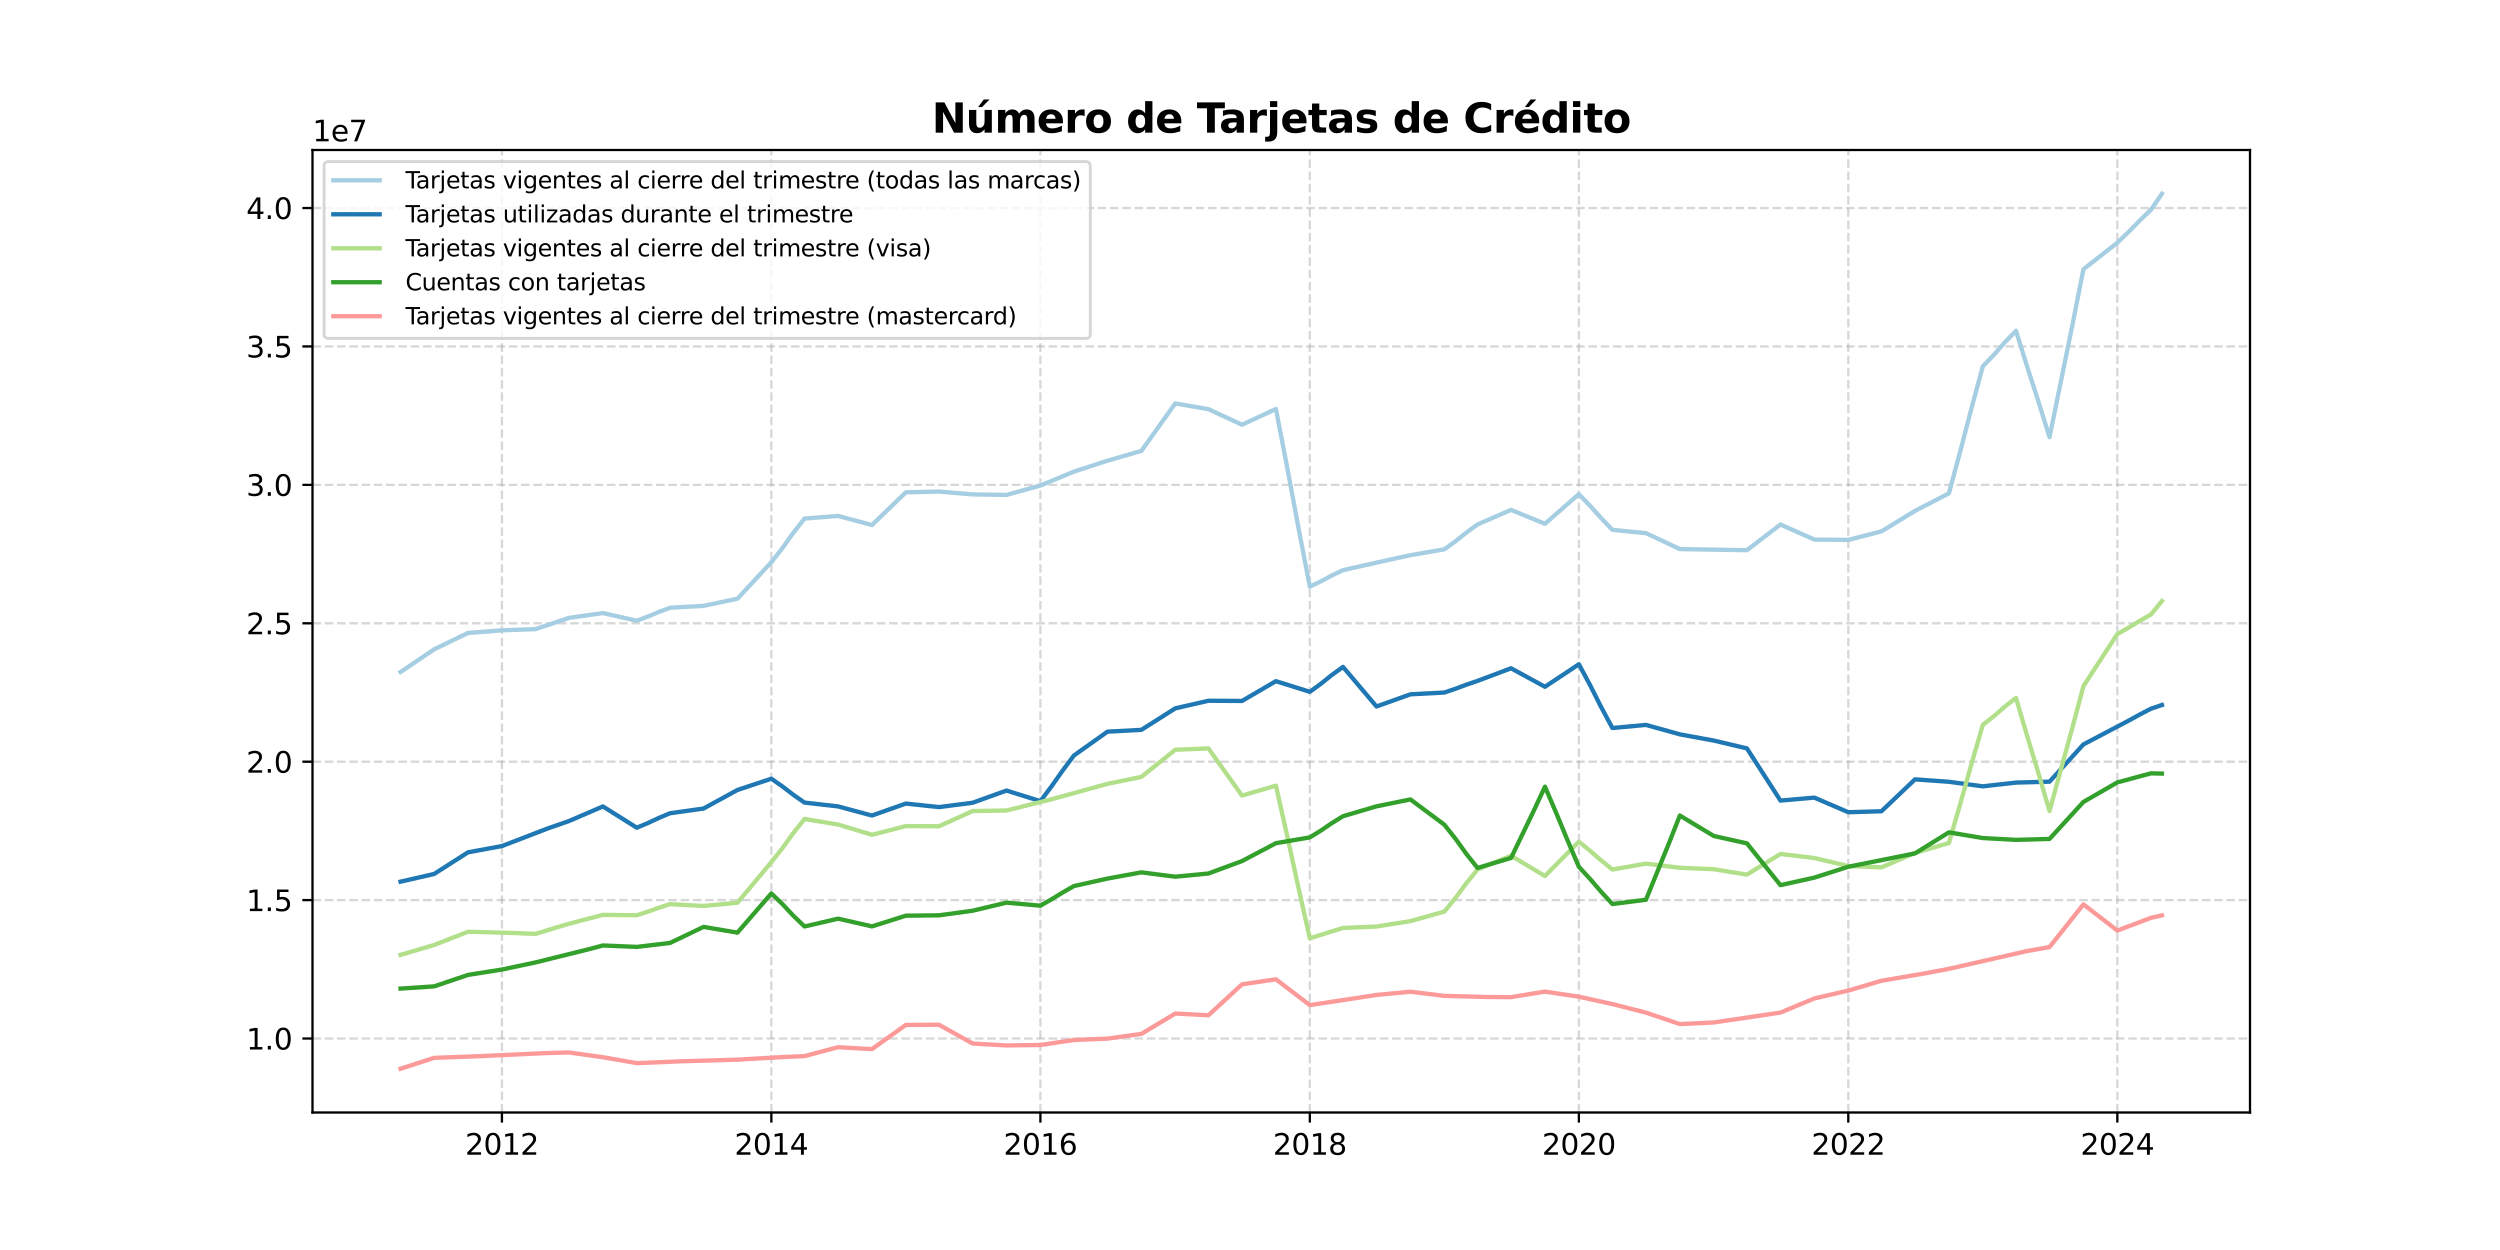 <?xml version="1.0" encoding="utf-8" standalone="no"?>
<!DOCTYPE svg PUBLIC "-//W3C//DTD SVG 1.1//EN"
  "http://www.w3.org/Graphics/SVG/1.1/DTD/svg11.dtd">
<svg xmlns:xlink="http://www.w3.org/1999/xlink" width="864pt" height="432pt" viewBox="0 0 864 432" xmlns="http://www.w3.org/2000/svg" version="1.1">
 <defs>
  <style type="text/css">*{stroke-linejoin: round; stroke-linecap: butt}</style>
 </defs>
 <g id="figure_1">
  <g id="patch_1">
   <path d="M 0 432 
L 864 432 
L 864 0 
L 0 0 
z
" style="fill: #ffffff"/>
  </g>
  <g id="axes_1">
   <g id="patch_2">
    <path d="M 108 384.48 
L 777.6 384.48 
L 777.6 51.84 
L 108 51.84 
z
" style="fill: #ffffff"/>
   </g>
   <g id="matplotlib.axis_1">
    <g id="xtick_1">
     <g id="line2d_1">
      <path d="M 173.465 384.48 
L 173.465 51.84 
" clip-path="url(#p22b82b26fa)" style="fill: none; stroke-dasharray: 2.96,1.28; stroke-dashoffset: 0; stroke: #b0b0b0; stroke-opacity: 0.5; stroke-width: 0.8"/>
     </g>
     <g id="line2d_2">
      <defs>
       <path id="me369ec0e86" d="M 0 0 
L 0 3.5 
" style="stroke: #000000; stroke-width: 0.8"/>
      </defs>
      <g>
       <use xlink:href="#me369ec0e86" x="173.465" y="384.48" style="stroke: #000000; stroke-width: 0.8"/>
      </g>
     </g>
     <g id="text_1">
      <!-- 2012 -->
      <g transform="translate(160.74 399.078) scale(0.1 -0.1)">
       <defs>
        <path id="DejaVuSans-32" d="M 1228 531 
L 3431 531 
L 3431 0 
L 469 0 
L 469 531 
Q 828 903 1448 1529 
Q 2069 2156 2228 2338 
Q 2531 2678 2651 2914 
Q 2772 3150 2772 3378 
Q 2772 3750 2511 3984 
Q 2250 4219 1831 4219 
Q 1534 4219 1204 4116 
Q 875 4013 500 3803 
L 500 4441 
Q 881 4594 1212 4672 
Q 1544 4750 1819 4750 
Q 2544 4750 2975 4387 
Q 3406 4025 3406 3419 
Q 3406 3131 3298 2873 
Q 3191 2616 2906 2266 
Q 2828 2175 2409 1742 
Q 1991 1309 1228 531 
z
" transform="scale(0.016)"/>
        <path id="DejaVuSans-30" d="M 2034 4250 
Q 1547 4250 1301 3770 
Q 1056 3291 1056 2328 
Q 1056 1369 1301 889 
Q 1547 409 2034 409 
Q 2525 409 2770 889 
Q 3016 1369 3016 2328 
Q 3016 3291 2770 3770 
Q 2525 4250 2034 4250 
z
M 2034 4750 
Q 2819 4750 3233 4129 
Q 3647 3509 3647 2328 
Q 3647 1150 3233 529 
Q 2819 -91 2034 -91 
Q 1250 -91 836 529 
Q 422 1150 422 2328 
Q 422 3509 836 4129 
Q 1250 4750 2034 4750 
z
" transform="scale(0.016)"/>
        <path id="DejaVuSans-31" d="M 794 531 
L 1825 531 
L 1825 4091 
L 703 3866 
L 703 4441 
L 1819 4666 
L 2450 4666 
L 2450 531 
L 3481 531 
L 3481 0 
L 794 0 
L 794 531 
z
" transform="scale(0.016)"/>
       </defs>
       <use xlink:href="#DejaVuSans-32"/>
       <use xlink:href="#DejaVuSans-30" x="63.623"/>
       <use xlink:href="#DejaVuSans-31" x="127.246"/>
       <use xlink:href="#DejaVuSans-32" x="190.869"/>
      </g>
     </g>
    </g>
    <g id="xtick_2">
     <g id="line2d_3">
      <path d="M 266.576 384.48 
L 266.576 51.84 
" clip-path="url(#p22b82b26fa)" style="fill: none; stroke-dasharray: 2.96,1.28; stroke-dashoffset: 0; stroke: #b0b0b0; stroke-opacity: 0.5; stroke-width: 0.8"/>
     </g>
     <g id="line2d_4">
      <g>
       <use xlink:href="#me369ec0e86" x="266.576" y="384.48" style="stroke: #000000; stroke-width: 0.8"/>
      </g>
     </g>
     <g id="text_2">
      <!-- 2014 -->
      <g transform="translate(253.851 399.078) scale(0.1 -0.1)">
       <defs>
        <path id="DejaVuSans-34" d="M 2419 4116 
L 825 1625 
L 2419 1625 
L 2419 4116 
z
M 2253 4666 
L 3047 4666 
L 3047 1625 
L 3713 1625 
L 3713 1100 
L 3047 1100 
L 3047 0 
L 2419 0 
L 2419 1100 
L 313 1100 
L 313 1709 
L 2253 4666 
z
" transform="scale(0.016)"/>
       </defs>
       <use xlink:href="#DejaVuSans-32"/>
       <use xlink:href="#DejaVuSans-30" x="63.623"/>
       <use xlink:href="#DejaVuSans-31" x="127.246"/>
       <use xlink:href="#DejaVuSans-34" x="190.869"/>
      </g>
     </g>
    </g>
    <g id="xtick_3">
     <g id="line2d_5">
      <path d="M 359.56 384.48 
L 359.56 51.84 
" clip-path="url(#p22b82b26fa)" style="fill: none; stroke-dasharray: 2.96,1.28; stroke-dashoffset: 0; stroke: #b0b0b0; stroke-opacity: 0.5; stroke-width: 0.8"/>
     </g>
     <g id="line2d_6">
      <g>
       <use xlink:href="#me369ec0e86" x="359.56" y="384.48" style="stroke: #000000; stroke-width: 0.8"/>
      </g>
     </g>
     <g id="text_3">
      <!-- 2016 -->
      <g transform="translate(346.835 399.078) scale(0.1 -0.1)">
       <defs>
        <path id="DejaVuSans-36" d="M 2113 2584 
Q 1688 2584 1439 2293 
Q 1191 2003 1191 1497 
Q 1191 994 1439 701 
Q 1688 409 2113 409 
Q 2538 409 2786 701 
Q 3034 994 3034 1497 
Q 3034 2003 2786 2293 
Q 2538 2584 2113 2584 
z
M 3366 4563 
L 3366 3988 
Q 3128 4100 2886 4159 
Q 2644 4219 2406 4219 
Q 1781 4219 1451 3797 
Q 1122 3375 1075 2522 
Q 1259 2794 1537 2939 
Q 1816 3084 2150 3084 
Q 2853 3084 3261 2657 
Q 3669 2231 3669 1497 
Q 3669 778 3244 343 
Q 2819 -91 2113 -91 
Q 1303 -91 875 529 
Q 447 1150 447 2328 
Q 447 3434 972 4092 
Q 1497 4750 2381 4750 
Q 2619 4750 2861 4703 
Q 3103 4656 3366 4563 
z
" transform="scale(0.016)"/>
       </defs>
       <use xlink:href="#DejaVuSans-32"/>
       <use xlink:href="#DejaVuSans-30" x="63.623"/>
       <use xlink:href="#DejaVuSans-31" x="127.246"/>
       <use xlink:href="#DejaVuSans-36" x="190.869"/>
      </g>
     </g>
    </g>
    <g id="xtick_4">
     <g id="line2d_7">
      <path d="M 452.672 384.48 
L 452.672 51.84 
" clip-path="url(#p22b82b26fa)" style="fill: none; stroke-dasharray: 2.96,1.28; stroke-dashoffset: 0; stroke: #b0b0b0; stroke-opacity: 0.5; stroke-width: 0.8"/>
     </g>
     <g id="line2d_8">
      <g>
       <use xlink:href="#me369ec0e86" x="452.672" y="384.48" style="stroke: #000000; stroke-width: 0.8"/>
      </g>
     </g>
     <g id="text_4">
      <!-- 2018 -->
      <g transform="translate(439.947 399.078) scale(0.1 -0.1)">
       <defs>
        <path id="DejaVuSans-38" d="M 2034 2216 
Q 1584 2216 1326 1975 
Q 1069 1734 1069 1313 
Q 1069 891 1326 650 
Q 1584 409 2034 409 
Q 2484 409 2743 651 
Q 3003 894 3003 1313 
Q 3003 1734 2745 1975 
Q 2488 2216 2034 2216 
z
M 1403 2484 
Q 997 2584 770 2862 
Q 544 3141 544 3541 
Q 544 4100 942 4425 
Q 1341 4750 2034 4750 
Q 2731 4750 3128 4425 
Q 3525 4100 3525 3541 
Q 3525 3141 3298 2862 
Q 3072 2584 2669 2484 
Q 3125 2378 3379 2068 
Q 3634 1759 3634 1313 
Q 3634 634 3220 271 
Q 2806 -91 2034 -91 
Q 1263 -91 848 271 
Q 434 634 434 1313 
Q 434 1759 690 2068 
Q 947 2378 1403 2484 
z
M 1172 3481 
Q 1172 3119 1398 2916 
Q 1625 2713 2034 2713 
Q 2441 2713 2670 2916 
Q 2900 3119 2900 3481 
Q 2900 3844 2670 4047 
Q 2441 4250 2034 4250 
Q 1625 4250 1398 4047 
Q 1172 3844 1172 3481 
z
" transform="scale(0.016)"/>
       </defs>
       <use xlink:href="#DejaVuSans-32"/>
       <use xlink:href="#DejaVuSans-30" x="63.623"/>
       <use xlink:href="#DejaVuSans-31" x="127.246"/>
       <use xlink:href="#DejaVuSans-38" x="190.869"/>
      </g>
     </g>
    </g>
    <g id="xtick_5">
     <g id="line2d_9">
      <path d="M 545.656 384.48 
L 545.656 51.84 
" clip-path="url(#p22b82b26fa)" style="fill: none; stroke-dasharray: 2.96,1.28; stroke-dashoffset: 0; stroke: #b0b0b0; stroke-opacity: 0.5; stroke-width: 0.8"/>
     </g>
     <g id="line2d_10">
      <g>
       <use xlink:href="#me369ec0e86" x="545.656" y="384.48" style="stroke: #000000; stroke-width: 0.8"/>
      </g>
     </g>
     <g id="text_5">
      <!-- 2020 -->
      <g transform="translate(532.931 399.078) scale(0.1 -0.1)">
       <use xlink:href="#DejaVuSans-32"/>
       <use xlink:href="#DejaVuSans-30" x="63.623"/>
       <use xlink:href="#DejaVuSans-32" x="127.246"/>
       <use xlink:href="#DejaVuSans-30" x="190.869"/>
      </g>
     </g>
    </g>
    <g id="xtick_6">
     <g id="line2d_11">
      <path d="M 638.767 384.48 
L 638.767 51.84 
" clip-path="url(#p22b82b26fa)" style="fill: none; stroke-dasharray: 2.96,1.28; stroke-dashoffset: 0; stroke: #b0b0b0; stroke-opacity: 0.5; stroke-width: 0.8"/>
     </g>
     <g id="line2d_12">
      <g>
       <use xlink:href="#me369ec0e86" x="638.767" y="384.48" style="stroke: #000000; stroke-width: 0.8"/>
      </g>
     </g>
     <g id="text_6">
      <!-- 2022 -->
      <g transform="translate(626.042 399.078) scale(0.1 -0.1)">
       <use xlink:href="#DejaVuSans-32"/>
       <use xlink:href="#DejaVuSans-30" x="63.623"/>
       <use xlink:href="#DejaVuSans-32" x="127.246"/>
       <use xlink:href="#DejaVuSans-32" x="190.869"/>
      </g>
     </g>
    </g>
    <g id="xtick_7">
     <g id="line2d_13">
      <path d="M 731.751 384.48 
L 731.751 51.84 
" clip-path="url(#p22b82b26fa)" style="fill: none; stroke-dasharray: 2.96,1.28; stroke-dashoffset: 0; stroke: #b0b0b0; stroke-opacity: 0.5; stroke-width: 0.8"/>
     </g>
     <g id="line2d_14">
      <g>
       <use xlink:href="#me369ec0e86" x="731.751" y="384.48" style="stroke: #000000; stroke-width: 0.8"/>
      </g>
     </g>
     <g id="text_7">
      <!-- 2024 -->
      <g transform="translate(719.026 399.078) scale(0.1 -0.1)">
       <use xlink:href="#DejaVuSans-32"/>
       <use xlink:href="#DejaVuSans-30" x="63.623"/>
       <use xlink:href="#DejaVuSans-32" x="127.246"/>
       <use xlink:href="#DejaVuSans-34" x="190.869"/>
      </g>
     </g>
    </g>
   </g>
   <g id="matplotlib.axis_2">
    <g id="ytick_1">
     <g id="line2d_15">
      <path d="M 108 358.917 
L 777.6 358.917 
" clip-path="url(#p22b82b26fa)" style="fill: none; stroke-dasharray: 2.96,1.28; stroke-dashoffset: 0; stroke: #b0b0b0; stroke-opacity: 0.5; stroke-width: 0.8"/>
     </g>
     <g id="line2d_16">
      <defs>
       <path id="md67c81519e" d="M 0 0 
L -3.5 0 
" style="stroke: #000000; stroke-width: 0.8"/>
      </defs>
      <g>
       <use xlink:href="#md67c81519e" x="108" y="358.917" style="stroke: #000000; stroke-width: 0.8"/>
      </g>
     </g>
     <g id="text_8">
      <!-- 1.0 -->
      <g transform="translate(85.097 362.716) scale(0.1 -0.1)">
       <defs>
        <path id="DejaVuSans-2e" d="M 684 794 
L 1344 794 
L 1344 0 
L 684 0 
L 684 794 
z
" transform="scale(0.016)"/>
       </defs>
       <use xlink:href="#DejaVuSans-31"/>
       <use xlink:href="#DejaVuSans-2e" x="63.623"/>
       <use xlink:href="#DejaVuSans-30" x="95.41"/>
      </g>
     </g>
    </g>
    <g id="ytick_2">
     <g id="line2d_17">
      <path d="M 108 311.08 
L 777.6 311.08 
" clip-path="url(#p22b82b26fa)" style="fill: none; stroke-dasharray: 2.96,1.28; stroke-dashoffset: 0; stroke: #b0b0b0; stroke-opacity: 0.5; stroke-width: 0.8"/>
     </g>
     <g id="line2d_18">
      <g>
       <use xlink:href="#md67c81519e" x="108" y="311.08" style="stroke: #000000; stroke-width: 0.8"/>
      </g>
     </g>
     <g id="text_9">
      <!-- 1.5 -->
      <g transform="translate(85.097 314.879) scale(0.1 -0.1)">
       <defs>
        <path id="DejaVuSans-35" d="M 691 4666 
L 3169 4666 
L 3169 4134 
L 1269 4134 
L 1269 2991 
Q 1406 3038 1543 3061 
Q 1681 3084 1819 3084 
Q 2600 3084 3056 2656 
Q 3513 2228 3513 1497 
Q 3513 744 3044 326 
Q 2575 -91 1722 -91 
Q 1428 -91 1123 -41 
Q 819 9 494 109 
L 494 744 
Q 775 591 1075 516 
Q 1375 441 1709 441 
Q 2250 441 2565 725 
Q 2881 1009 2881 1497 
Q 2881 1984 2565 2268 
Q 2250 2553 1709 2553 
Q 1456 2553 1204 2497 
Q 953 2441 691 2322 
L 691 4666 
z
" transform="scale(0.016)"/>
       </defs>
       <use xlink:href="#DejaVuSans-31"/>
       <use xlink:href="#DejaVuSans-2e" x="63.623"/>
       <use xlink:href="#DejaVuSans-35" x="95.41"/>
      </g>
     </g>
    </g>
    <g id="ytick_3">
     <g id="line2d_19">
      <path d="M 108 263.243 
L 777.6 263.243 
" clip-path="url(#p22b82b26fa)" style="fill: none; stroke-dasharray: 2.96,1.28; stroke-dashoffset: 0; stroke: #b0b0b0; stroke-opacity: 0.5; stroke-width: 0.8"/>
     </g>
     <g id="line2d_20">
      <g>
       <use xlink:href="#md67c81519e" x="108" y="263.243" style="stroke: #000000; stroke-width: 0.8"/>
      </g>
     </g>
     <g id="text_10">
      <!-- 2.0 -->
      <g transform="translate(85.097 267.042) scale(0.1 -0.1)">
       <use xlink:href="#DejaVuSans-32"/>
       <use xlink:href="#DejaVuSans-2e" x="63.623"/>
       <use xlink:href="#DejaVuSans-30" x="95.41"/>
      </g>
     </g>
    </g>
    <g id="ytick_4">
     <g id="line2d_21">
      <path d="M 108 215.406 
L 777.6 215.406 
" clip-path="url(#p22b82b26fa)" style="fill: none; stroke-dasharray: 2.96,1.28; stroke-dashoffset: 0; stroke: #b0b0b0; stroke-opacity: 0.5; stroke-width: 0.8"/>
     </g>
     <g id="line2d_22">
      <g>
       <use xlink:href="#md67c81519e" x="108" y="215.406" style="stroke: #000000; stroke-width: 0.8"/>
      </g>
     </g>
     <g id="text_11">
      <!-- 2.5 -->
      <g transform="translate(85.097 219.205) scale(0.1 -0.1)">
       <use xlink:href="#DejaVuSans-32"/>
       <use xlink:href="#DejaVuSans-2e" x="63.623"/>
       <use xlink:href="#DejaVuSans-35" x="95.41"/>
      </g>
     </g>
    </g>
    <g id="ytick_5">
     <g id="line2d_23">
      <path d="M 108 167.569 
L 777.6 167.569 
" clip-path="url(#p22b82b26fa)" style="fill: none; stroke-dasharray: 2.96,1.28; stroke-dashoffset: 0; stroke: #b0b0b0; stroke-opacity: 0.5; stroke-width: 0.8"/>
     </g>
     <g id="line2d_24">
      <g>
       <use xlink:href="#md67c81519e" x="108" y="167.569" style="stroke: #000000; stroke-width: 0.8"/>
      </g>
     </g>
     <g id="text_12">
      <!-- 3.0 -->
      <g transform="translate(85.097 171.368) scale(0.1 -0.1)">
       <defs>
        <path id="DejaVuSans-33" d="M 2597 2516 
Q 3050 2419 3304 2112 
Q 3559 1806 3559 1356 
Q 3559 666 3084 287 
Q 2609 -91 1734 -91 
Q 1441 -91 1130 -33 
Q 819 25 488 141 
L 488 750 
Q 750 597 1062 519 
Q 1375 441 1716 441 
Q 2309 441 2620 675 
Q 2931 909 2931 1356 
Q 2931 1769 2642 2001 
Q 2353 2234 1838 2234 
L 1294 2234 
L 1294 2753 
L 1863 2753 
Q 2328 2753 2575 2939 
Q 2822 3125 2822 3475 
Q 2822 3834 2567 4026 
Q 2313 4219 1838 4219 
Q 1578 4219 1281 4162 
Q 984 4106 628 3988 
L 628 4550 
Q 988 4650 1302 4700 
Q 1616 4750 1894 4750 
Q 2613 4750 3031 4423 
Q 3450 4097 3450 3541 
Q 3450 3153 3228 2886 
Q 3006 2619 2597 2516 
z
" transform="scale(0.016)"/>
       </defs>
       <use xlink:href="#DejaVuSans-33"/>
       <use xlink:href="#DejaVuSans-2e" x="63.623"/>
       <use xlink:href="#DejaVuSans-30" x="95.41"/>
      </g>
     </g>
    </g>
    <g id="ytick_6">
     <g id="line2d_25">
      <path d="M 108 119.732 
L 777.6 119.732 
" clip-path="url(#p22b82b26fa)" style="fill: none; stroke-dasharray: 2.96,1.28; stroke-dashoffset: 0; stroke: #b0b0b0; stroke-opacity: 0.5; stroke-width: 0.8"/>
     </g>
     <g id="line2d_26">
      <g>
       <use xlink:href="#md67c81519e" x="108" y="119.732" style="stroke: #000000; stroke-width: 0.8"/>
      </g>
     </g>
     <g id="text_13">
      <!-- 3.5 -->
      <g transform="translate(85.097 123.531) scale(0.1 -0.1)">
       <use xlink:href="#DejaVuSans-33"/>
       <use xlink:href="#DejaVuSans-2e" x="63.623"/>
       <use xlink:href="#DejaVuSans-35" x="95.41"/>
      </g>
     </g>
    </g>
    <g id="ytick_7">
     <g id="line2d_27">
      <path d="M 108 71.895 
L 777.6 71.895 
" clip-path="url(#p22b82b26fa)" style="fill: none; stroke-dasharray: 2.96,1.28; stroke-dashoffset: 0; stroke: #b0b0b0; stroke-opacity: 0.5; stroke-width: 0.8"/>
     </g>
     <g id="line2d_28">
      <g>
       <use xlink:href="#md67c81519e" x="108" y="71.895" style="stroke: #000000; stroke-width: 0.8"/>
      </g>
     </g>
     <g id="text_14">
      <!-- 4.0 -->
      <g transform="translate(85.097 75.694) scale(0.1 -0.1)">
       <use xlink:href="#DejaVuSans-34"/>
       <use xlink:href="#DejaVuSans-2e" x="63.623"/>
       <use xlink:href="#DejaVuSans-30" x="95.41"/>
      </g>
     </g>
    </g>
    <g id="text_15">
     <!-- 1e7 -->
     <g transform="translate(108 48.84) scale(0.1 -0.1)">
      <defs>
       <path id="DejaVuSans-65" d="M 3597 1894 
L 3597 1613 
L 953 1613 
Q 991 1019 1311 708 
Q 1631 397 2203 397 
Q 2534 397 2845 478 
Q 3156 559 3463 722 
L 3463 178 
Q 3153 47 2828 -22 
Q 2503 -91 2169 -91 
Q 1331 -91 842 396 
Q 353 884 353 1716 
Q 353 2575 817 3079 
Q 1281 3584 2069 3584 
Q 2775 3584 3186 3129 
Q 3597 2675 3597 1894 
z
M 3022 2063 
Q 3016 2534 2758 2815 
Q 2500 3097 2075 3097 
Q 1594 3097 1305 2825 
Q 1016 2553 972 2059 
L 3022 2063 
z
" transform="scale(0.016)"/>
       <path id="DejaVuSans-37" d="M 525 4666 
L 3525 4666 
L 3525 4397 
L 1831 0 
L 1172 0 
L 2766 4134 
L 525 4134 
L 525 4666 
z
" transform="scale(0.016)"/>
      </defs>
      <use xlink:href="#DejaVuSans-31"/>
      <use xlink:href="#DejaVuSans-65" x="63.623"/>
      <use xlink:href="#DejaVuSans-37" x="125.146"/>
     </g>
    </g>
   </g>
   <g id="line2d_29">
    <path d="M 138.436 232.227 
L 150.028 224.416 
L 161.746 218.752 
L 173.465 217.844 
L 185.056 217.429 
L 196.647 213.541 
L 208.365 211.875 
L 220.084 214.524 
L 224.033 213.031 
L 227.599 211.537 
L 231.548 210.043 
L 243.139 209.376 
L 254.858 206.916 
L 266.576 194.292 
L 270.525 189.268 
L 274.091 184.244 
L 278.04 179.221 
L 289.631 178.304 
L 301.35 181.449 
L 313.068 170.148 
L 324.532 169.885 
L 336.123 170.867 
L 347.842 171.043 
L 359.56 167.804 
L 371.151 162.991 
L 382.742 159.213 
L 394.461 155.832 
L 406.18 139.423 
L 417.643 141.417 
L 429.235 146.792 
L 440.953 141.35 
L 444.902 161.812 
L 448.723 182.275 
L 452.672 202.737 
L 456.62 200.838 
L 460.187 198.938 
L 464.135 197.039 
L 479.675 193.553 
L 487.445 191.862 
L 499.164 189.86 
L 503.112 186.992 
L 506.679 184.125 
L 510.627 181.257 
L 522.219 176.211 
L 533.937 181.018 
L 545.656 170.774 
L 549.604 174.888 
L 553.298 179.001 
L 557.247 183.115 
L 568.838 184.254 
L 580.557 189.766 
L 603.739 190.149 
L 615.33 181.269 
L 627.049 186.487 
L 638.767 186.589 
L 650.231 183.639 
L 661.822 176.562 
L 673.541 170.503 
L 677.489 155.867 
L 681.311 141.231 
L 685.259 126.595 
L 689.208 122.503 
L 692.774 118.411 
L 696.723 114.32 
L 700.544 126.577 
L 704.493 138.834 
L 708.314 151.092 
L 716.211 112.395 
L 720.033 93.047 
L 731.751 83.879 
L 735.7 80.094 
L 739.394 76.31 
L 743.342 72.526 
L 747.164 66.96 
L 747.164 66.96 
" clip-path="url(#p22b82b26fa)" style="fill: none; stroke: #a6cee3; stroke-width: 1.5; stroke-linecap: square"/>
   </g>
   <g id="line2d_30">
    <path d="M 138.436 304.699 
L 150.028 302.045 
L 161.746 294.557 
L 173.465 292.399 
L 188.877 286.469 
L 196.647 283.748 
L 208.365 278.708 
L 220.084 286.059 
L 224.033 284.393 
L 227.599 282.727 
L 231.548 281.061 
L 243.139 279.434 
L 254.858 273.02 
L 266.576 269.122 
L 270.525 271.872 
L 274.091 274.623 
L 278.04 277.373 
L 289.631 278.691 
L 301.35 281.848 
L 313.068 277.713 
L 324.532 278.932 
L 336.123 277.436 
L 347.842 273.215 
L 359.56 276.88 
L 363.509 271.62 
L 367.203 266.36 
L 371.151 261.1 
L 382.742 252.861 
L 394.461 252.237 
L 406.18 244.805 
L 417.643 242.179 
L 429.235 242.249 
L 440.953 235.412 
L 452.672 239.088 
L 456.62 236.218 
L 460.187 233.349 
L 464.135 230.479 
L 475.727 244.162 
L 487.445 239.955 
L 499.164 239.342 
L 503.112 238.004 
L 506.679 236.666 
L 510.627 235.328 
L 522.219 230.955 
L 533.937 237.354 
L 545.656 229.571 
L 549.604 236.914 
L 553.298 244.258 
L 557.247 251.601 
L 568.838 250.53 
L 580.557 253.787 
L 592.275 255.94 
L 603.739 258.646 
L 615.33 276.683 
L 627.049 275.658 
L 638.767 280.704 
L 650.231 280.371 
L 661.822 269.351 
L 673.541 270.182 
L 685.259 271.757 
L 696.723 270.462 
L 708.314 270.147 
L 720.033 257.267 
L 735.7 249.033 
L 739.394 246.99 
L 743.342 244.948 
L 747.164 243.642 
L 747.164 243.642 
" clip-path="url(#p22b82b26fa)" style="fill: none; stroke: #1f78b4; stroke-width: 1.5; stroke-linecap: square"/>
   </g>
   <g id="line2d_31">
    <path d="M 138.436 330.001 
L 150.028 326.589 
L 161.746 322.011 
L 177.413 322.436 
L 185.056 322.754 
L 196.647 319.241 
L 208.365 316.176 
L 220.084 316.306 
L 224.033 315.031 
L 227.599 313.756 
L 231.548 312.48 
L 243.139 313.098 
L 254.858 311.988 
L 266.576 297.945 
L 270.525 292.974 
L 274.091 288.004 
L 278.04 283.034 
L 289.631 284.959 
L 301.35 288.506 
L 313.068 285.492 
L 324.532 285.559 
L 336.123 280.294 
L 347.842 280.108 
L 363.509 276.201 
L 382.742 270.893 
L 394.461 268.489 
L 406.18 259.118 
L 417.643 258.656 
L 429.235 274.955 
L 440.953 271.516 
L 444.902 289.098 
L 448.723 306.681 
L 452.672 324.264 
L 464.135 320.7 
L 475.727 320.211 
L 487.445 318.339 
L 499.164 315.046 
L 503.112 310.2 
L 506.679 305.354 
L 510.627 300.508 
L 522.219 295.732 
L 533.937 302.751 
L 545.656 290.89 
L 549.604 294.096 
L 553.298 297.303 
L 557.247 300.509 
L 568.838 298.472 
L 580.557 299.898 
L 592.275 300.397 
L 603.739 302.262 
L 615.33 295.12 
L 627.049 296.529 
L 638.767 299.311 
L 650.231 299.752 
L 661.822 294.791 
L 673.541 291.332 
L 677.489 277.731 
L 681.311 264.129 
L 685.259 250.528 
L 689.208 247.414 
L 692.774 244.3 
L 696.723 241.186 
L 700.544 254.221 
L 704.493 267.256 
L 708.314 280.291 
L 716.211 251.509 
L 720.033 237.118 
L 731.751 219.121 
L 735.7 216.876 
L 739.394 214.631 
L 743.342 212.386 
L 747.164 207.724 
L 747.164 207.724 
" clip-path="url(#p22b82b26fa)" style="fill: none; stroke: #b2df8a; stroke-width: 1.5; stroke-linecap: square"/>
   </g>
   <g id="line2d_32">
    <path d="M 138.436 341.657 
L 150.028 340.886 
L 161.746 336.93 
L 173.465 335.072 
L 185.056 332.614 
L 204.544 327.783 
L 208.365 326.756 
L 220.084 327.25 
L 231.548 325.889 
L 243.139 320.335 
L 254.858 322.317 
L 266.576 308.776 
L 270.525 312.58 
L 274.091 316.385 
L 278.04 320.189 
L 289.631 317.489 
L 301.35 320.162 
L 313.068 316.458 
L 324.532 316.33 
L 336.123 314.749 
L 347.842 311.953 
L 359.56 313.005 
L 363.509 310.742 
L 367.203 308.48 
L 371.151 306.217 
L 382.742 303.638 
L 394.461 301.488 
L 406.18 302.988 
L 417.643 301.883 
L 429.235 297.588 
L 440.953 291.407 
L 452.672 289.403 
L 456.62 286.965 
L 460.187 284.527 
L 464.135 282.089 
L 475.727 278.667 
L 487.445 276.281 
L 499.164 285.017 
L 503.112 289.998 
L 506.679 294.98 
L 510.627 299.961 
L 522.219 296.512 
L 530.116 280.09 
L 533.937 271.88 
L 537.886 281.106 
L 541.707 290.331 
L 545.656 299.557 
L 549.604 303.848 
L 553.298 308.139 
L 557.247 312.43 
L 568.838 310.961 
L 576.735 291.556 
L 580.557 281.854 
L 592.275 288.91 
L 603.739 291.468 
L 615.33 305.91 
L 627.049 303.302 
L 638.767 299.552 
L 661.822 294.929 
L 673.541 287.666 
L 685.259 289.628 
L 696.723 290.258 
L 708.314 289.936 
L 720.033 277.144 
L 731.751 270.395 
L 743.342 267.266 
L 747.164 267.356 
L 747.164 267.356 
" clip-path="url(#p22b82b26fa)" style="fill: none; stroke: #33a02c; stroke-width: 1.5; stroke-linecap: square"/>
   </g>
   <g id="line2d_33">
    <path d="M 138.436 369.36 
L 150.028 365.592 
L 165.695 365.012 
L 188.877 363.938 
L 196.647 363.734 
L 208.365 365.376 
L 220.084 367.423 
L 235.369 366.781 
L 254.858 366.219 
L 270.525 365.318 
L 278.04 364.997 
L 289.631 361.923 
L 301.35 362.573 
L 313.068 354.209 
L 324.532 354.153 
L 336.123 360.645 
L 347.842 361.301 
L 359.56 361.15 
L 371.151 359.426 
L 382.742 358.947 
L 394.461 357.303 
L 406.18 350.284 
L 417.643 350.875 
L 429.235 340.192 
L 440.953 338.438 
L 452.672 347.366 
L 467.957 345.053 
L 475.727 343.852 
L 487.445 342.734 
L 499.164 344.177 
L 514.449 344.568 
L 522.219 344.616 
L 533.937 342.7 
L 545.656 344.452 
L 557.247 347.002 
L 568.838 349.962 
L 580.557 353.919 
L 592.275 353.362 
L 607.56 351.107 
L 615.33 349.94 
L 627.049 345.062 
L 638.767 342.345 
L 650.231 338.954 
L 665.771 336.3 
L 673.541 334.832 
L 700.544 328.675 
L 708.314 327.308 
L 720.033 312.551 
L 731.751 321.601 
L 743.342 317.207 
L 747.164 316.351 
L 747.164 316.351 
" clip-path="url(#p22b82b26fa)" style="fill: none; stroke: #fb9a99; stroke-width: 1.5; stroke-linecap: square"/>
   </g>
   <g id="patch_3">
    <path d="M 108 384.48 
L 108 51.84 
" style="fill: none; stroke: #000000; stroke-width: 0.8; stroke-linejoin: miter; stroke-linecap: square"/>
   </g>
   <g id="patch_4">
    <path d="M 777.6 384.48 
L 777.6 51.84 
" style="fill: none; stroke: #000000; stroke-width: 0.8; stroke-linejoin: miter; stroke-linecap: square"/>
   </g>
   <g id="patch_5">
    <path d="M 108 384.48 
L 777.6 384.48 
" style="fill: none; stroke: #000000; stroke-width: 0.8; stroke-linejoin: miter; stroke-linecap: square"/>
   </g>
   <g id="patch_6">
    <path d="M 108 51.84 
L 777.6 51.84 
" style="fill: none; stroke: #000000; stroke-width: 0.8; stroke-linejoin: miter; stroke-linecap: square"/>
   </g>
   <g id="text_16">
    <!-- Número de Tarjetas de Crédito -->
    <g transform="translate(322.055 45.84) scale(0.14 -0.14)">
     <defs>
      <path id="DejaVuSans-Bold-4e" d="M 588 4666 
L 1931 4666 
L 3628 1466 
L 3628 4666 
L 4769 4666 
L 4769 0 
L 3425 0 
L 1728 3200 
L 1728 0 
L 588 0 
L 588 4666 
z
" transform="scale(0.016)"/>
      <path id="DejaVuSans-Bold-fa" d="M 500 1363 
L 500 3500 
L 1625 3500 
L 1625 3150 
Q 1625 2866 1622 2436 
Q 1619 2006 1619 1863 
Q 1619 1441 1641 1255 
Q 1663 1069 1716 984 
Q 1784 875 1895 815 
Q 2006 756 2150 756 
Q 2500 756 2700 1025 
Q 2900 1294 2900 1772 
L 2900 3500 
L 4019 3500 
L 4019 0 
L 2900 0 
L 2900 506 
Q 2647 200 2364 54 
Q 2081 -91 1741 -91 
Q 1134 -91 817 281 
Q 500 653 500 1363 
z
M 2782 5119 
L 3666 5119 
L 2513 3944 
L 1901 3944 
L 2782 5119 
z
" transform="scale(0.016)"/>
      <path id="DejaVuSans-Bold-6d" d="M 3781 2919 
Q 3994 3244 4286 3414 
Q 4578 3584 4928 3584 
Q 5531 3584 5847 3212 
Q 6163 2841 6163 2131 
L 6163 0 
L 5038 0 
L 5038 1825 
Q 5041 1866 5042 1909 
Q 5044 1953 5044 2034 
Q 5044 2406 4934 2573 
Q 4825 2741 4581 2741 
Q 4263 2741 4089 2478 
Q 3916 2216 3909 1719 
L 3909 0 
L 2784 0 
L 2784 1825 
Q 2784 2406 2684 2573 
Q 2584 2741 2328 2741 
Q 2006 2741 1831 2477 
Q 1656 2213 1656 1722 
L 1656 0 
L 531 0 
L 531 3500 
L 1656 3500 
L 1656 2988 
Q 1863 3284 2130 3434 
Q 2397 3584 2719 3584 
Q 3081 3584 3359 3409 
Q 3638 3234 3781 2919 
z
" transform="scale(0.016)"/>
      <path id="DejaVuSans-Bold-65" d="M 4031 1759 
L 4031 1441 
L 1416 1441 
Q 1456 1047 1700 850 
Q 1944 653 2381 653 
Q 2734 653 3104 758 
Q 3475 863 3866 1075 
L 3866 213 
Q 3469 63 3072 -14 
Q 2675 -91 2278 -91 
Q 1328 -91 801 392 
Q 275 875 275 1747 
Q 275 2603 792 3093 
Q 1309 3584 2216 3584 
Q 3041 3584 3536 3087 
Q 4031 2591 4031 1759 
z
M 2881 2131 
Q 2881 2450 2695 2645 
Q 2509 2841 2209 2841 
Q 1884 2841 1681 2658 
Q 1478 2475 1428 2131 
L 2881 2131 
z
" transform="scale(0.016)"/>
      <path id="DejaVuSans-Bold-72" d="M 3138 2547 
Q 2991 2616 2845 2648 
Q 2700 2681 2553 2681 
Q 2122 2681 1889 2404 
Q 1656 2128 1656 1613 
L 1656 0 
L 538 0 
L 538 3500 
L 1656 3500 
L 1656 2925 
Q 1872 3269 2151 3426 
Q 2431 3584 2822 3584 
Q 2878 3584 2943 3579 
Q 3009 3575 3134 3559 
L 3138 2547 
z
" transform="scale(0.016)"/>
      <path id="DejaVuSans-Bold-6f" d="M 2203 2784 
Q 1831 2784 1636 2517 
Q 1441 2250 1441 1747 
Q 1441 1244 1636 976 
Q 1831 709 2203 709 
Q 2569 709 2762 976 
Q 2956 1244 2956 1747 
Q 2956 2250 2762 2517 
Q 2569 2784 2203 2784 
z
M 2203 3584 
Q 3106 3584 3614 3096 
Q 4122 2609 4122 1747 
Q 4122 884 3614 396 
Q 3106 -91 2203 -91 
Q 1297 -91 786 396 
Q 275 884 275 1747 
Q 275 2609 786 3096 
Q 1297 3584 2203 3584 
z
" transform="scale(0.016)"/>
      <path id="DejaVuSans-Bold-20" transform="scale(0.016)"/>
      <path id="DejaVuSans-Bold-64" d="M 2919 2988 
L 2919 4863 
L 4044 4863 
L 4044 0 
L 2919 0 
L 2919 506 
Q 2688 197 2409 53 
Q 2131 -91 1766 -91 
Q 1119 -91 703 423 
Q 288 938 288 1747 
Q 288 2556 703 3070 
Q 1119 3584 1766 3584 
Q 2128 3584 2408 3439 
Q 2688 3294 2919 2988 
z
M 2181 722 
Q 2541 722 2730 984 
Q 2919 1247 2919 1747 
Q 2919 2247 2730 2509 
Q 2541 2772 2181 2772 
Q 1825 2772 1636 2509 
Q 1447 2247 1447 1747 
Q 1447 1247 1636 984 
Q 1825 722 2181 722 
z
" transform="scale(0.016)"/>
      <path id="DejaVuSans-Bold-54" d="M 31 4666 
L 4331 4666 
L 4331 3756 
L 2784 3756 
L 2784 0 
L 1581 0 
L 1581 3756 
L 31 3756 
L 31 4666 
z
" transform="scale(0.016)"/>
      <path id="DejaVuSans-Bold-61" d="M 2106 1575 
Q 1756 1575 1579 1456 
Q 1403 1338 1403 1106 
Q 1403 894 1545 773 
Q 1688 653 1941 653 
Q 2256 653 2472 879 
Q 2688 1106 2688 1447 
L 2688 1575 
L 2106 1575 
z
M 3816 1997 
L 3816 0 
L 2688 0 
L 2688 519 
Q 2463 200 2181 54 
Q 1900 -91 1497 -91 
Q 953 -91 614 226 
Q 275 544 275 1050 
Q 275 1666 698 1953 
Q 1122 2241 2028 2241 
L 2688 2241 
L 2688 2328 
Q 2688 2594 2478 2717 
Q 2269 2841 1825 2841 
Q 1466 2841 1156 2769 
Q 847 2697 581 2553 
L 581 3406 
Q 941 3494 1303 3539 
Q 1666 3584 2028 3584 
Q 2975 3584 3395 3211 
Q 3816 2838 3816 1997 
z
" transform="scale(0.016)"/>
      <path id="DejaVuSans-Bold-6a" d="M 538 3500 
L 1656 3500 
L 1656 63 
Q 1656 -641 1318 -1011 
Q 981 -1381 341 -1381 
L -213 -1381 
L -213 -647 
L -19 -647 
Q 300 -647 419 -503 
Q 538 -359 538 63 
L 538 3500 
z
M 538 4863 
L 1656 4863 
L 1656 3950 
L 538 3950 
L 538 4863 
z
" transform="scale(0.016)"/>
      <path id="DejaVuSans-Bold-74" d="M 1759 4494 
L 1759 3500 
L 2913 3500 
L 2913 2700 
L 1759 2700 
L 1759 1216 
Q 1759 972 1856 886 
Q 1953 800 2241 800 
L 2816 800 
L 2816 0 
L 1856 0 
Q 1194 0 917 276 
Q 641 553 641 1216 
L 641 2700 
L 84 2700 
L 84 3500 
L 641 3500 
L 641 4494 
L 1759 4494 
z
" transform="scale(0.016)"/>
      <path id="DejaVuSans-Bold-73" d="M 3272 3391 
L 3272 2541 
Q 2913 2691 2578 2766 
Q 2244 2841 1947 2841 
Q 1628 2841 1473 2761 
Q 1319 2681 1319 2516 
Q 1319 2381 1436 2309 
Q 1553 2238 1856 2203 
L 2053 2175 
Q 2913 2066 3209 1816 
Q 3506 1566 3506 1031 
Q 3506 472 3093 190 
Q 2681 -91 1863 -91 
Q 1516 -91 1145 -36 
Q 775 19 384 128 
L 384 978 
Q 719 816 1070 734 
Q 1422 653 1784 653 
Q 2113 653 2278 743 
Q 2444 834 2444 1013 
Q 2444 1163 2330 1236 
Q 2216 1309 1875 1350 
L 1678 1375 
Q 931 1469 631 1722 
Q 331 1975 331 2491 
Q 331 3047 712 3315 
Q 1094 3584 1881 3584 
Q 2191 3584 2531 3537 
Q 2872 3491 3272 3391 
z
" transform="scale(0.016)"/>
      <path id="DejaVuSans-Bold-43" d="M 4288 256 
Q 3956 84 3597 -3 
Q 3238 -91 2847 -91 
Q 1681 -91 1000 561 
Q 319 1213 319 2328 
Q 319 3447 1000 4098 
Q 1681 4750 2847 4750 
Q 3238 4750 3597 4662 
Q 3956 4575 4288 4403 
L 4288 3438 
Q 3953 3666 3628 3772 
Q 3303 3878 2944 3878 
Q 2300 3878 1931 3465 
Q 1563 3053 1563 2328 
Q 1563 1606 1931 1193 
Q 2300 781 2944 781 
Q 3303 781 3628 887 
Q 3953 994 4288 1222 
L 4288 256 
z
" transform="scale(0.016)"/>
      <path id="DejaVuSans-Bold-e9" d="M 4031 1759 
L 4031 1441 
L 1416 1441 
Q 1456 1047 1700 850 
Q 1944 653 2381 653 
Q 2734 653 3104 758 
Q 3475 863 3866 1075 
L 3866 213 
Q 3469 63 3072 -14 
Q 2675 -91 2278 -91 
Q 1328 -91 801 392 
Q 275 875 275 1747 
Q 275 2603 792 3093 
Q 1309 3584 2216 3584 
Q 3041 3584 3536 3087 
Q 4031 2591 4031 1759 
z
M 2881 2131 
Q 2881 2450 2695 2645 
Q 2509 2841 2209 2841 
Q 1884 2841 1681 2658 
Q 1478 2475 1428 2131 
L 2881 2131 
z
M 2702 5119 
L 3586 5119 
L 2433 3944 
L 1821 3944 
L 2702 5119 
z
" transform="scale(0.016)"/>
      <path id="DejaVuSans-Bold-69" d="M 538 3500 
L 1656 3500 
L 1656 0 
L 538 0 
L 538 3500 
z
M 538 4863 
L 1656 4863 
L 1656 3950 
L 538 3950 
L 538 4863 
z
" transform="scale(0.016)"/>
     </defs>
     <use xlink:href="#DejaVuSans-Bold-4e"/>
     <use xlink:href="#DejaVuSans-Bold-fa" x="83.691"/>
     <use xlink:href="#DejaVuSans-Bold-6d" x="154.883"/>
     <use xlink:href="#DejaVuSans-Bold-65" x="259.082"/>
     <use xlink:href="#DejaVuSans-Bold-72" x="326.904"/>
     <use xlink:href="#DejaVuSans-Bold-6f" x="376.221"/>
     <use xlink:href="#DejaVuSans-Bold-20" x="444.922"/>
     <use xlink:href="#DejaVuSans-Bold-64" x="479.736"/>
     <use xlink:href="#DejaVuSans-Bold-65" x="551.318"/>
     <use xlink:href="#DejaVuSans-Bold-20" x="619.141"/>
     <use xlink:href="#DejaVuSans-Bold-54" x="653.955"/>
     <use xlink:href="#DejaVuSans-Bold-61" x="709.293"/>
     <use xlink:href="#DejaVuSans-Bold-72" x="776.773"/>
     <use xlink:href="#DejaVuSans-Bold-6a" x="826.09"/>
     <use xlink:href="#DejaVuSans-Bold-65" x="860.367"/>
     <use xlink:href="#DejaVuSans-Bold-74" x="928.189"/>
     <use xlink:href="#DejaVuSans-Bold-61" x="975.992"/>
     <use xlink:href="#DejaVuSans-Bold-73" x="1043.473"/>
     <use xlink:href="#DejaVuSans-Bold-20" x="1102.994"/>
     <use xlink:href="#DejaVuSans-Bold-64" x="1137.809"/>
     <use xlink:href="#DejaVuSans-Bold-65" x="1209.391"/>
     <use xlink:href="#DejaVuSans-Bold-20" x="1277.213"/>
     <use xlink:href="#DejaVuSans-Bold-43" x="1312.027"/>
     <use xlink:href="#DejaVuSans-Bold-72" x="1385.416"/>
     <use xlink:href="#DejaVuSans-Bold-e9" x="1434.732"/>
     <use xlink:href="#DejaVuSans-Bold-64" x="1502.555"/>
     <use xlink:href="#DejaVuSans-Bold-69" x="1574.137"/>
     <use xlink:href="#DejaVuSans-Bold-74" x="1608.414"/>
     <use xlink:href="#DejaVuSans-Bold-6f" x="1656.217"/>
    </g>
   </g>
   <g id="legend_1">
    <g id="patch_7">
     <path d="M 113.6 116.953 
L 375.204 116.953 
Q 376.804 116.953 376.804 115.353 
L 376.804 57.44 
Q 376.804 55.84 375.204 55.84 
L 113.6 55.84 
Q 112 55.84 112 57.44 
L 112 115.353 
Q 112 116.953 113.6 116.953 
z
" style="fill: #ffffff; opacity: 0.8; stroke: #cccccc; stroke-linejoin: miter"/>
    </g>
    <g id="line2d_34">
     <path d="M 115.2 62.319 
L 123.2 62.319 
L 131.2 62.319 
" style="fill: none; stroke: #a6cee3; stroke-width: 1.5; stroke-linecap: square"/>
    </g>
    <g id="text_17">
     <!--  Tarjetas vigentes al cierre del trimestre (todas las marcas) -->
     <g transform="translate(137.6 65.119) scale(0.08 -0.08)">
      <defs>
       <path id="DejaVuSans-20" transform="scale(0.016)"/>
       <path id="DejaVuSans-54" d="M -19 4666 
L 3928 4666 
L 3928 4134 
L 2272 4134 
L 2272 0 
L 1638 0 
L 1638 4134 
L -19 4134 
L -19 4666 
z
" transform="scale(0.016)"/>
       <path id="DejaVuSans-61" d="M 2194 1759 
Q 1497 1759 1228 1600 
Q 959 1441 959 1056 
Q 959 750 1161 570 
Q 1363 391 1709 391 
Q 2188 391 2477 730 
Q 2766 1069 2766 1631 
L 2766 1759 
L 2194 1759 
z
M 3341 1997 
L 3341 0 
L 2766 0 
L 2766 531 
Q 2569 213 2275 61 
Q 1981 -91 1556 -91 
Q 1019 -91 701 211 
Q 384 513 384 1019 
Q 384 1609 779 1909 
Q 1175 2209 1959 2209 
L 2766 2209 
L 2766 2266 
Q 2766 2663 2505 2880 
Q 2244 3097 1772 3097 
Q 1472 3097 1187 3025 
Q 903 2953 641 2809 
L 641 3341 
Q 956 3463 1253 3523 
Q 1550 3584 1831 3584 
Q 2591 3584 2966 3190 
Q 3341 2797 3341 1997 
z
" transform="scale(0.016)"/>
       <path id="DejaVuSans-72" d="M 2631 2963 
Q 2534 3019 2420 3045 
Q 2306 3072 2169 3072 
Q 1681 3072 1420 2755 
Q 1159 2438 1159 1844 
L 1159 0 
L 581 0 
L 581 3500 
L 1159 3500 
L 1159 2956 
Q 1341 3275 1631 3429 
Q 1922 3584 2338 3584 
Q 2397 3584 2469 3576 
Q 2541 3569 2628 3553 
L 2631 2963 
z
" transform="scale(0.016)"/>
       <path id="DejaVuSans-6a" d="M 603 3500 
L 1178 3500 
L 1178 -63 
Q 1178 -731 923 -1031 
Q 669 -1331 103 -1331 
L -116 -1331 
L -116 -844 
L 38 -844 
Q 366 -844 484 -692 
Q 603 -541 603 -63 
L 603 3500 
z
M 603 4863 
L 1178 4863 
L 1178 4134 
L 603 4134 
L 603 4863 
z
" transform="scale(0.016)"/>
       <path id="DejaVuSans-74" d="M 1172 4494 
L 1172 3500 
L 2356 3500 
L 2356 3053 
L 1172 3053 
L 1172 1153 
Q 1172 725 1289 603 
Q 1406 481 1766 481 
L 2356 481 
L 2356 0 
L 1766 0 
Q 1100 0 847 248 
Q 594 497 594 1153 
L 594 3053 
L 172 3053 
L 172 3500 
L 594 3500 
L 594 4494 
L 1172 4494 
z
" transform="scale(0.016)"/>
       <path id="DejaVuSans-73" d="M 2834 3397 
L 2834 2853 
Q 2591 2978 2328 3040 
Q 2066 3103 1784 3103 
Q 1356 3103 1142 2972 
Q 928 2841 928 2578 
Q 928 2378 1081 2264 
Q 1234 2150 1697 2047 
L 1894 2003 
Q 2506 1872 2764 1633 
Q 3022 1394 3022 966 
Q 3022 478 2636 193 
Q 2250 -91 1575 -91 
Q 1294 -91 989 -36 
Q 684 19 347 128 
L 347 722 
Q 666 556 975 473 
Q 1284 391 1588 391 
Q 1994 391 2212 530 
Q 2431 669 2431 922 
Q 2431 1156 2273 1281 
Q 2116 1406 1581 1522 
L 1381 1569 
Q 847 1681 609 1914 
Q 372 2147 372 2553 
Q 372 3047 722 3315 
Q 1072 3584 1716 3584 
Q 2034 3584 2315 3537 
Q 2597 3491 2834 3397 
z
" transform="scale(0.016)"/>
       <path id="DejaVuSans-76" d="M 191 3500 
L 800 3500 
L 1894 563 
L 2988 3500 
L 3597 3500 
L 2284 0 
L 1503 0 
L 191 3500 
z
" transform="scale(0.016)"/>
       <path id="DejaVuSans-69" d="M 603 3500 
L 1178 3500 
L 1178 0 
L 603 0 
L 603 3500 
z
M 603 4863 
L 1178 4863 
L 1178 4134 
L 603 4134 
L 603 4863 
z
" transform="scale(0.016)"/>
       <path id="DejaVuSans-67" d="M 2906 1791 
Q 2906 2416 2648 2759 
Q 2391 3103 1925 3103 
Q 1463 3103 1205 2759 
Q 947 2416 947 1791 
Q 947 1169 1205 825 
Q 1463 481 1925 481 
Q 2391 481 2648 825 
Q 2906 1169 2906 1791 
z
M 3481 434 
Q 3481 -459 3084 -895 
Q 2688 -1331 1869 -1331 
Q 1566 -1331 1297 -1286 
Q 1028 -1241 775 -1147 
L 775 -588 
Q 1028 -725 1275 -790 
Q 1522 -856 1778 -856 
Q 2344 -856 2625 -561 
Q 2906 -266 2906 331 
L 2906 616 
Q 2728 306 2450 153 
Q 2172 0 1784 0 
Q 1141 0 747 490 
Q 353 981 353 1791 
Q 353 2603 747 3093 
Q 1141 3584 1784 3584 
Q 2172 3584 2450 3431 
Q 2728 3278 2906 2969 
L 2906 3500 
L 3481 3500 
L 3481 434 
z
" transform="scale(0.016)"/>
       <path id="DejaVuSans-6e" d="M 3513 2113 
L 3513 0 
L 2938 0 
L 2938 2094 
Q 2938 2591 2744 2837 
Q 2550 3084 2163 3084 
Q 1697 3084 1428 2787 
Q 1159 2491 1159 1978 
L 1159 0 
L 581 0 
L 581 3500 
L 1159 3500 
L 1159 2956 
Q 1366 3272 1645 3428 
Q 1925 3584 2291 3584 
Q 2894 3584 3203 3211 
Q 3513 2838 3513 2113 
z
" transform="scale(0.016)"/>
       <path id="DejaVuSans-a0" transform="scale(0.016)"/>
       <path id="DejaVuSans-6c" d="M 603 4863 
L 1178 4863 
L 1178 0 
L 603 0 
L 603 4863 
z
" transform="scale(0.016)"/>
       <path id="DejaVuSans-63" d="M 3122 3366 
L 3122 2828 
Q 2878 2963 2633 3030 
Q 2388 3097 2138 3097 
Q 1578 3097 1268 2742 
Q 959 2388 959 1747 
Q 959 1106 1268 751 
Q 1578 397 2138 397 
Q 2388 397 2633 464 
Q 2878 531 3122 666 
L 3122 134 
Q 2881 22 2623 -34 
Q 2366 -91 2075 -91 
Q 1284 -91 818 406 
Q 353 903 353 1747 
Q 353 2603 823 3093 
Q 1294 3584 2113 3584 
Q 2378 3584 2631 3529 
Q 2884 3475 3122 3366 
z
" transform="scale(0.016)"/>
       <path id="DejaVuSans-64" d="M 2906 2969 
L 2906 4863 
L 3481 4863 
L 3481 0 
L 2906 0 
L 2906 525 
Q 2725 213 2448 61 
Q 2172 -91 1784 -91 
Q 1150 -91 751 415 
Q 353 922 353 1747 
Q 353 2572 751 3078 
Q 1150 3584 1784 3584 
Q 2172 3584 2448 3432 
Q 2725 3281 2906 2969 
z
M 947 1747 
Q 947 1113 1208 752 
Q 1469 391 1925 391 
Q 2381 391 2643 752 
Q 2906 1113 2906 1747 
Q 2906 2381 2643 2742 
Q 2381 3103 1925 3103 
Q 1469 3103 1208 2742 
Q 947 2381 947 1747 
z
" transform="scale(0.016)"/>
       <path id="DejaVuSans-6d" d="M 3328 2828 
Q 3544 3216 3844 3400 
Q 4144 3584 4550 3584 
Q 5097 3584 5394 3201 
Q 5691 2819 5691 2113 
L 5691 0 
L 5113 0 
L 5113 2094 
Q 5113 2597 4934 2840 
Q 4756 3084 4391 3084 
Q 3944 3084 3684 2787 
Q 3425 2491 3425 1978 
L 3425 0 
L 2847 0 
L 2847 2094 
Q 2847 2600 2669 2842 
Q 2491 3084 2119 3084 
Q 1678 3084 1418 2786 
Q 1159 2488 1159 1978 
L 1159 0 
L 581 0 
L 581 3500 
L 1159 3500 
L 1159 2956 
Q 1356 3278 1631 3431 
Q 1906 3584 2284 3584 
Q 2666 3584 2933 3390 
Q 3200 3197 3328 2828 
z
" transform="scale(0.016)"/>
       <path id="DejaVuSans-28" d="M 1984 4856 
Q 1566 4138 1362 3434 
Q 1159 2731 1159 2009 
Q 1159 1288 1364 580 
Q 1569 -128 1984 -844 
L 1484 -844 
Q 1016 -109 783 600 
Q 550 1309 550 2009 
Q 550 2706 781 3412 
Q 1013 4119 1484 4856 
L 1984 4856 
z
" transform="scale(0.016)"/>
       <path id="DejaVuSans-6f" d="M 1959 3097 
Q 1497 3097 1228 2736 
Q 959 2375 959 1747 
Q 959 1119 1226 758 
Q 1494 397 1959 397 
Q 2419 397 2687 759 
Q 2956 1122 2956 1747 
Q 2956 2369 2687 2733 
Q 2419 3097 1959 3097 
z
M 1959 3584 
Q 2709 3584 3137 3096 
Q 3566 2609 3566 1747 
Q 3566 888 3137 398 
Q 2709 -91 1959 -91 
Q 1206 -91 779 398 
Q 353 888 353 1747 
Q 353 2609 779 3096 
Q 1206 3584 1959 3584 
z
" transform="scale(0.016)"/>
       <path id="DejaVuSans-29" d="M 513 4856 
L 1013 4856 
Q 1481 4119 1714 3412 
Q 1947 2706 1947 2009 
Q 1947 1309 1714 600 
Q 1481 -109 1013 -844 
L 513 -844 
Q 928 -128 1133 580 
Q 1338 1288 1338 2009 
Q 1338 2731 1133 3434 
Q 928 4138 513 4856 
z
" transform="scale(0.016)"/>
      </defs>
      <use xlink:href="#DejaVuSans-20"/>
      <use xlink:href="#DejaVuSans-54" x="31.787"/>
      <use xlink:href="#DejaVuSans-61" x="76.371"/>
      <use xlink:href="#DejaVuSans-72" x="137.65"/>
      <use xlink:href="#DejaVuSans-6a" x="178.764"/>
      <use xlink:href="#DejaVuSans-65" x="206.547"/>
      <use xlink:href="#DejaVuSans-74" x="268.07"/>
      <use xlink:href="#DejaVuSans-61" x="307.279"/>
      <use xlink:href="#DejaVuSans-73" x="368.559"/>
      <use xlink:href="#DejaVuSans-20" x="420.658"/>
      <use xlink:href="#DejaVuSans-76" x="452.445"/>
      <use xlink:href="#DejaVuSans-69" x="511.625"/>
      <use xlink:href="#DejaVuSans-67" x="539.408"/>
      <use xlink:href="#DejaVuSans-65" x="602.885"/>
      <use xlink:href="#DejaVuSans-6e" x="664.408"/>
      <use xlink:href="#DejaVuSans-74" x="727.787"/>
      <use xlink:href="#DejaVuSans-65" x="766.996"/>
      <use xlink:href="#DejaVuSans-73" x="828.52"/>
      <use xlink:href="#DejaVuSans-a0" x="880.619"/>
      <use xlink:href="#DejaVuSans-61" x="912.406"/>
      <use xlink:href="#DejaVuSans-6c" x="973.686"/>
      <use xlink:href="#DejaVuSans-20" x="1001.469"/>
      <use xlink:href="#DejaVuSans-63" x="1033.256"/>
      <use xlink:href="#DejaVuSans-69" x="1088.236"/>
      <use xlink:href="#DejaVuSans-65" x="1116.02"/>
      <use xlink:href="#DejaVuSans-72" x="1177.543"/>
      <use xlink:href="#DejaVuSans-72" x="1216.906"/>
      <use xlink:href="#DejaVuSans-65" x="1255.77"/>
      <use xlink:href="#DejaVuSans-20" x="1317.293"/>
      <use xlink:href="#DejaVuSans-64" x="1349.08"/>
      <use xlink:href="#DejaVuSans-65" x="1412.557"/>
      <use xlink:href="#DejaVuSans-6c" x="1474.08"/>
      <use xlink:href="#DejaVuSans-20" x="1501.863"/>
      <use xlink:href="#DejaVuSans-74" x="1533.65"/>
      <use xlink:href="#DejaVuSans-72" x="1572.859"/>
      <use xlink:href="#DejaVuSans-69" x="1613.973"/>
      <use xlink:href="#DejaVuSans-6d" x="1641.756"/>
      <use xlink:href="#DejaVuSans-65" x="1739.168"/>
      <use xlink:href="#DejaVuSans-73" x="1800.691"/>
      <use xlink:href="#DejaVuSans-74" x="1852.791"/>
      <use xlink:href="#DejaVuSans-72" x="1892"/>
      <use xlink:href="#DejaVuSans-65" x="1930.863"/>
      <use xlink:href="#DejaVuSans-20" x="1992.387"/>
      <use xlink:href="#DejaVuSans-28" x="2024.174"/>
      <use xlink:href="#DejaVuSans-74" x="2063.188"/>
      <use xlink:href="#DejaVuSans-6f" x="2102.396"/>
      <use xlink:href="#DejaVuSans-64" x="2163.578"/>
      <use xlink:href="#DejaVuSans-61" x="2227.055"/>
      <use xlink:href="#DejaVuSans-73" x="2288.334"/>
      <use xlink:href="#DejaVuSans-20" x="2340.434"/>
      <use xlink:href="#DejaVuSans-6c" x="2372.221"/>
      <use xlink:href="#DejaVuSans-61" x="2400.004"/>
      <use xlink:href="#DejaVuSans-73" x="2461.283"/>
      <use xlink:href="#DejaVuSans-20" x="2513.383"/>
      <use xlink:href="#DejaVuSans-6d" x="2545.17"/>
      <use xlink:href="#DejaVuSans-61" x="2642.582"/>
      <use xlink:href="#DejaVuSans-72" x="2703.861"/>
      <use xlink:href="#DejaVuSans-63" x="2742.725"/>
      <use xlink:href="#DejaVuSans-61" x="2797.705"/>
      <use xlink:href="#DejaVuSans-73" x="2858.984"/>
      <use xlink:href="#DejaVuSans-29" x="2911.084"/>
     </g>
    </g>
    <g id="line2d_35">
     <path d="M 115.2 74.061 
L 123.2 74.061 
L 131.2 74.061 
" style="fill: none; stroke: #1f78b4; stroke-width: 1.5; stroke-linecap: square"/>
    </g>
    <g id="text_18">
     <!--  Tarjetas utilizadas durante el trimestre -->
     <g transform="translate(137.6 76.861) scale(0.08 -0.08)">
      <defs>
       <path id="DejaVuSans-75" d="M 544 1381 
L 544 3500 
L 1119 3500 
L 1119 1403 
Q 1119 906 1312 657 
Q 1506 409 1894 409 
Q 2359 409 2629 706 
Q 2900 1003 2900 1516 
L 2900 3500 
L 3475 3500 
L 3475 0 
L 2900 0 
L 2900 538 
Q 2691 219 2414 64 
Q 2138 -91 1772 -91 
Q 1169 -91 856 284 
Q 544 659 544 1381 
z
M 1991 3584 
L 1991 3584 
z
" transform="scale(0.016)"/>
       <path id="DejaVuSans-7a" d="M 353 3500 
L 3084 3500 
L 3084 2975 
L 922 459 
L 3084 459 
L 3084 0 
L 275 0 
L 275 525 
L 2438 3041 
L 353 3041 
L 353 3500 
z
" transform="scale(0.016)"/>
      </defs>
      <use xlink:href="#DejaVuSans-20"/>
      <use xlink:href="#DejaVuSans-54" x="31.787"/>
      <use xlink:href="#DejaVuSans-61" x="76.371"/>
      <use xlink:href="#DejaVuSans-72" x="137.65"/>
      <use xlink:href="#DejaVuSans-6a" x="178.764"/>
      <use xlink:href="#DejaVuSans-65" x="206.547"/>
      <use xlink:href="#DejaVuSans-74" x="268.07"/>
      <use xlink:href="#DejaVuSans-61" x="307.279"/>
      <use xlink:href="#DejaVuSans-73" x="368.559"/>
      <use xlink:href="#DejaVuSans-20" x="420.658"/>
      <use xlink:href="#DejaVuSans-75" x="452.445"/>
      <use xlink:href="#DejaVuSans-74" x="515.824"/>
      <use xlink:href="#DejaVuSans-69" x="555.033"/>
      <use xlink:href="#DejaVuSans-6c" x="582.816"/>
      <use xlink:href="#DejaVuSans-69" x="610.6"/>
      <use xlink:href="#DejaVuSans-7a" x="638.383"/>
      <use xlink:href="#DejaVuSans-61" x="690.873"/>
      <use xlink:href="#DejaVuSans-64" x="752.152"/>
      <use xlink:href="#DejaVuSans-61" x="815.629"/>
      <use xlink:href="#DejaVuSans-73" x="876.908"/>
      <use xlink:href="#DejaVuSans-20" x="929.008"/>
      <use xlink:href="#DejaVuSans-64" x="960.795"/>
      <use xlink:href="#DejaVuSans-75" x="1024.271"/>
      <use xlink:href="#DejaVuSans-72" x="1087.65"/>
      <use xlink:href="#DejaVuSans-61" x="1128.764"/>
      <use xlink:href="#DejaVuSans-6e" x="1190.043"/>
      <use xlink:href="#DejaVuSans-74" x="1253.422"/>
      <use xlink:href="#DejaVuSans-65" x="1292.631"/>
      <use xlink:href="#DejaVuSans-20" x="1354.154"/>
      <use xlink:href="#DejaVuSans-65" x="1385.941"/>
      <use xlink:href="#DejaVuSans-6c" x="1447.465"/>
      <use xlink:href="#DejaVuSans-20" x="1475.248"/>
      <use xlink:href="#DejaVuSans-74" x="1507.035"/>
      <use xlink:href="#DejaVuSans-72" x="1546.244"/>
      <use xlink:href="#DejaVuSans-69" x="1587.357"/>
      <use xlink:href="#DejaVuSans-6d" x="1615.141"/>
      <use xlink:href="#DejaVuSans-65" x="1712.553"/>
      <use xlink:href="#DejaVuSans-73" x="1774.076"/>
      <use xlink:href="#DejaVuSans-74" x="1826.176"/>
      <use xlink:href="#DejaVuSans-72" x="1865.385"/>
      <use xlink:href="#DejaVuSans-65" x="1904.248"/>
     </g>
    </g>
    <g id="line2d_36">
     <path d="M 115.2 85.804 
L 123.2 85.804 
L 131.2 85.804 
" style="fill: none; stroke: #b2df8a; stroke-width: 1.5; stroke-linecap: square"/>
    </g>
    <g id="text_19">
     <!--  Tarjetas vigentes al cierre del trimestre (visa) -->
     <g transform="translate(137.6 88.604) scale(0.08 -0.08)">
      <use xlink:href="#DejaVuSans-20"/>
      <use xlink:href="#DejaVuSans-54" x="31.787"/>
      <use xlink:href="#DejaVuSans-61" x="76.371"/>
      <use xlink:href="#DejaVuSans-72" x="137.65"/>
      <use xlink:href="#DejaVuSans-6a" x="178.764"/>
      <use xlink:href="#DejaVuSans-65" x="206.547"/>
      <use xlink:href="#DejaVuSans-74" x="268.07"/>
      <use xlink:href="#DejaVuSans-61" x="307.279"/>
      <use xlink:href="#DejaVuSans-73" x="368.559"/>
      <use xlink:href="#DejaVuSans-20" x="420.658"/>
      <use xlink:href="#DejaVuSans-76" x="452.445"/>
      <use xlink:href="#DejaVuSans-69" x="511.625"/>
      <use xlink:href="#DejaVuSans-67" x="539.408"/>
      <use xlink:href="#DejaVuSans-65" x="602.885"/>
      <use xlink:href="#DejaVuSans-6e" x="664.408"/>
      <use xlink:href="#DejaVuSans-74" x="727.787"/>
      <use xlink:href="#DejaVuSans-65" x="766.996"/>
      <use xlink:href="#DejaVuSans-73" x="828.52"/>
      <use xlink:href="#DejaVuSans-a0" x="880.619"/>
      <use xlink:href="#DejaVuSans-61" x="912.406"/>
      <use xlink:href="#DejaVuSans-6c" x="973.686"/>
      <use xlink:href="#DejaVuSans-20" x="1001.469"/>
      <use xlink:href="#DejaVuSans-63" x="1033.256"/>
      <use xlink:href="#DejaVuSans-69" x="1088.236"/>
      <use xlink:href="#DejaVuSans-65" x="1116.02"/>
      <use xlink:href="#DejaVuSans-72" x="1177.543"/>
      <use xlink:href="#DejaVuSans-72" x="1216.906"/>
      <use xlink:href="#DejaVuSans-65" x="1255.77"/>
      <use xlink:href="#DejaVuSans-20" x="1317.293"/>
      <use xlink:href="#DejaVuSans-64" x="1349.08"/>
      <use xlink:href="#DejaVuSans-65" x="1412.557"/>
      <use xlink:href="#DejaVuSans-6c" x="1474.08"/>
      <use xlink:href="#DejaVuSans-20" x="1501.863"/>
      <use xlink:href="#DejaVuSans-74" x="1533.65"/>
      <use xlink:href="#DejaVuSans-72" x="1572.859"/>
      <use xlink:href="#DejaVuSans-69" x="1613.973"/>
      <use xlink:href="#DejaVuSans-6d" x="1641.756"/>
      <use xlink:href="#DejaVuSans-65" x="1739.168"/>
      <use xlink:href="#DejaVuSans-73" x="1800.691"/>
      <use xlink:href="#DejaVuSans-74" x="1852.791"/>
      <use xlink:href="#DejaVuSans-72" x="1892"/>
      <use xlink:href="#DejaVuSans-65" x="1930.863"/>
      <use xlink:href="#DejaVuSans-20" x="1992.387"/>
      <use xlink:href="#DejaVuSans-28" x="2024.174"/>
      <use xlink:href="#DejaVuSans-76" x="2063.188"/>
      <use xlink:href="#DejaVuSans-69" x="2122.367"/>
      <use xlink:href="#DejaVuSans-73" x="2150.15"/>
      <use xlink:href="#DejaVuSans-61" x="2202.25"/>
      <use xlink:href="#DejaVuSans-29" x="2263.529"/>
     </g>
    </g>
    <g id="line2d_37">
     <path d="M 115.2 97.546 
L 123.2 97.546 
L 131.2 97.546 
" style="fill: none; stroke: #33a02c; stroke-width: 1.5; stroke-linecap: square"/>
    </g>
    <g id="text_20">
     <!--  Cuentas con tarjetas -->
     <g transform="translate(137.6 100.346) scale(0.08 -0.08)">
      <defs>
       <path id="DejaVuSans-43" d="M 4122 4306 
L 4122 3641 
Q 3803 3938 3442 4084 
Q 3081 4231 2675 4231 
Q 1875 4231 1450 3742 
Q 1025 3253 1025 2328 
Q 1025 1406 1450 917 
Q 1875 428 2675 428 
Q 3081 428 3442 575 
Q 3803 722 4122 1019 
L 4122 359 
Q 3791 134 3420 21 
Q 3050 -91 2638 -91 
Q 1578 -91 968 557 
Q 359 1206 359 2328 
Q 359 3453 968 4101 
Q 1578 4750 2638 4750 
Q 3056 4750 3426 4639 
Q 3797 4528 4122 4306 
z
" transform="scale(0.016)"/>
      </defs>
      <use xlink:href="#DejaVuSans-20"/>
      <use xlink:href="#DejaVuSans-43" x="31.787"/>
      <use xlink:href="#DejaVuSans-75" x="101.611"/>
      <use xlink:href="#DejaVuSans-65" x="164.99"/>
      <use xlink:href="#DejaVuSans-6e" x="226.514"/>
      <use xlink:href="#DejaVuSans-74" x="289.893"/>
      <use xlink:href="#DejaVuSans-61" x="329.102"/>
      <use xlink:href="#DejaVuSans-73" x="390.381"/>
      <use xlink:href="#DejaVuSans-20" x="442.48"/>
      <use xlink:href="#DejaVuSans-63" x="474.268"/>
      <use xlink:href="#DejaVuSans-6f" x="529.248"/>
      <use xlink:href="#DejaVuSans-6e" x="590.43"/>
      <use xlink:href="#DejaVuSans-20" x="653.809"/>
      <use xlink:href="#DejaVuSans-74" x="685.596"/>
      <use xlink:href="#DejaVuSans-61" x="724.805"/>
      <use xlink:href="#DejaVuSans-72" x="786.084"/>
      <use xlink:href="#DejaVuSans-6a" x="827.197"/>
      <use xlink:href="#DejaVuSans-65" x="854.98"/>
      <use xlink:href="#DejaVuSans-74" x="916.504"/>
      <use xlink:href="#DejaVuSans-61" x="955.713"/>
      <use xlink:href="#DejaVuSans-73" x="1016.992"/>
     </g>
    </g>
    <g id="line2d_38">
     <path d="M 115.2 109.289 
L 123.2 109.289 
L 131.2 109.289 
" style="fill: none; stroke: #fb9a99; stroke-width: 1.5; stroke-linecap: square"/>
    </g>
    <g id="text_21">
     <!--  Tarjetas vigentes al cierre del trimestre (mastercard) -->
     <g transform="translate(137.6 112.089) scale(0.08 -0.08)">
      <use xlink:href="#DejaVuSans-20"/>
      <use xlink:href="#DejaVuSans-54" x="31.787"/>
      <use xlink:href="#DejaVuSans-61" x="76.371"/>
      <use xlink:href="#DejaVuSans-72" x="137.65"/>
      <use xlink:href="#DejaVuSans-6a" x="178.764"/>
      <use xlink:href="#DejaVuSans-65" x="206.547"/>
      <use xlink:href="#DejaVuSans-74" x="268.07"/>
      <use xlink:href="#DejaVuSans-61" x="307.279"/>
      <use xlink:href="#DejaVuSans-73" x="368.559"/>
      <use xlink:href="#DejaVuSans-20" x="420.658"/>
      <use xlink:href="#DejaVuSans-76" x="452.445"/>
      <use xlink:href="#DejaVuSans-69" x="511.625"/>
      <use xlink:href="#DejaVuSans-67" x="539.408"/>
      <use xlink:href="#DejaVuSans-65" x="602.885"/>
      <use xlink:href="#DejaVuSans-6e" x="664.408"/>
      <use xlink:href="#DejaVuSans-74" x="727.787"/>
      <use xlink:href="#DejaVuSans-65" x="766.996"/>
      <use xlink:href="#DejaVuSans-73" x="828.52"/>
      <use xlink:href="#DejaVuSans-a0" x="880.619"/>
      <use xlink:href="#DejaVuSans-61" x="912.406"/>
      <use xlink:href="#DejaVuSans-6c" x="973.686"/>
      <use xlink:href="#DejaVuSans-20" x="1001.469"/>
      <use xlink:href="#DejaVuSans-63" x="1033.256"/>
      <use xlink:href="#DejaVuSans-69" x="1088.236"/>
      <use xlink:href="#DejaVuSans-65" x="1116.02"/>
      <use xlink:href="#DejaVuSans-72" x="1177.543"/>
      <use xlink:href="#DejaVuSans-72" x="1216.906"/>
      <use xlink:href="#DejaVuSans-65" x="1255.77"/>
      <use xlink:href="#DejaVuSans-20" x="1317.293"/>
      <use xlink:href="#DejaVuSans-64" x="1349.08"/>
      <use xlink:href="#DejaVuSans-65" x="1412.557"/>
      <use xlink:href="#DejaVuSans-6c" x="1474.08"/>
      <use xlink:href="#DejaVuSans-20" x="1501.863"/>
      <use xlink:href="#DejaVuSans-74" x="1533.65"/>
      <use xlink:href="#DejaVuSans-72" x="1572.859"/>
      <use xlink:href="#DejaVuSans-69" x="1613.973"/>
      <use xlink:href="#DejaVuSans-6d" x="1641.756"/>
      <use xlink:href="#DejaVuSans-65" x="1739.168"/>
      <use xlink:href="#DejaVuSans-73" x="1800.691"/>
      <use xlink:href="#DejaVuSans-74" x="1852.791"/>
      <use xlink:href="#DejaVuSans-72" x="1892"/>
      <use xlink:href="#DejaVuSans-65" x="1930.863"/>
      <use xlink:href="#DejaVuSans-20" x="1992.387"/>
      <use xlink:href="#DejaVuSans-28" x="2024.174"/>
      <use xlink:href="#DejaVuSans-6d" x="2063.188"/>
      <use xlink:href="#DejaVuSans-61" x="2160.6"/>
      <use xlink:href="#DejaVuSans-73" x="2221.879"/>
      <use xlink:href="#DejaVuSans-74" x="2273.979"/>
      <use xlink:href="#DejaVuSans-65" x="2313.188"/>
      <use xlink:href="#DejaVuSans-72" x="2374.711"/>
      <use xlink:href="#DejaVuSans-63" x="2413.574"/>
      <use xlink:href="#DejaVuSans-61" x="2468.555"/>
      <use xlink:href="#DejaVuSans-72" x="2529.834"/>
      <use xlink:href="#DejaVuSans-64" x="2569.197"/>
      <use xlink:href="#DejaVuSans-29" x="2632.674"/>
     </g>
    </g>
   </g>
  </g>
 </g>
 <defs>
  <clipPath id="p22b82b26fa">
   <rect x="108" y="51.84" width="669.6" height="332.64"/>
  </clipPath>
 </defs>
</svg>
